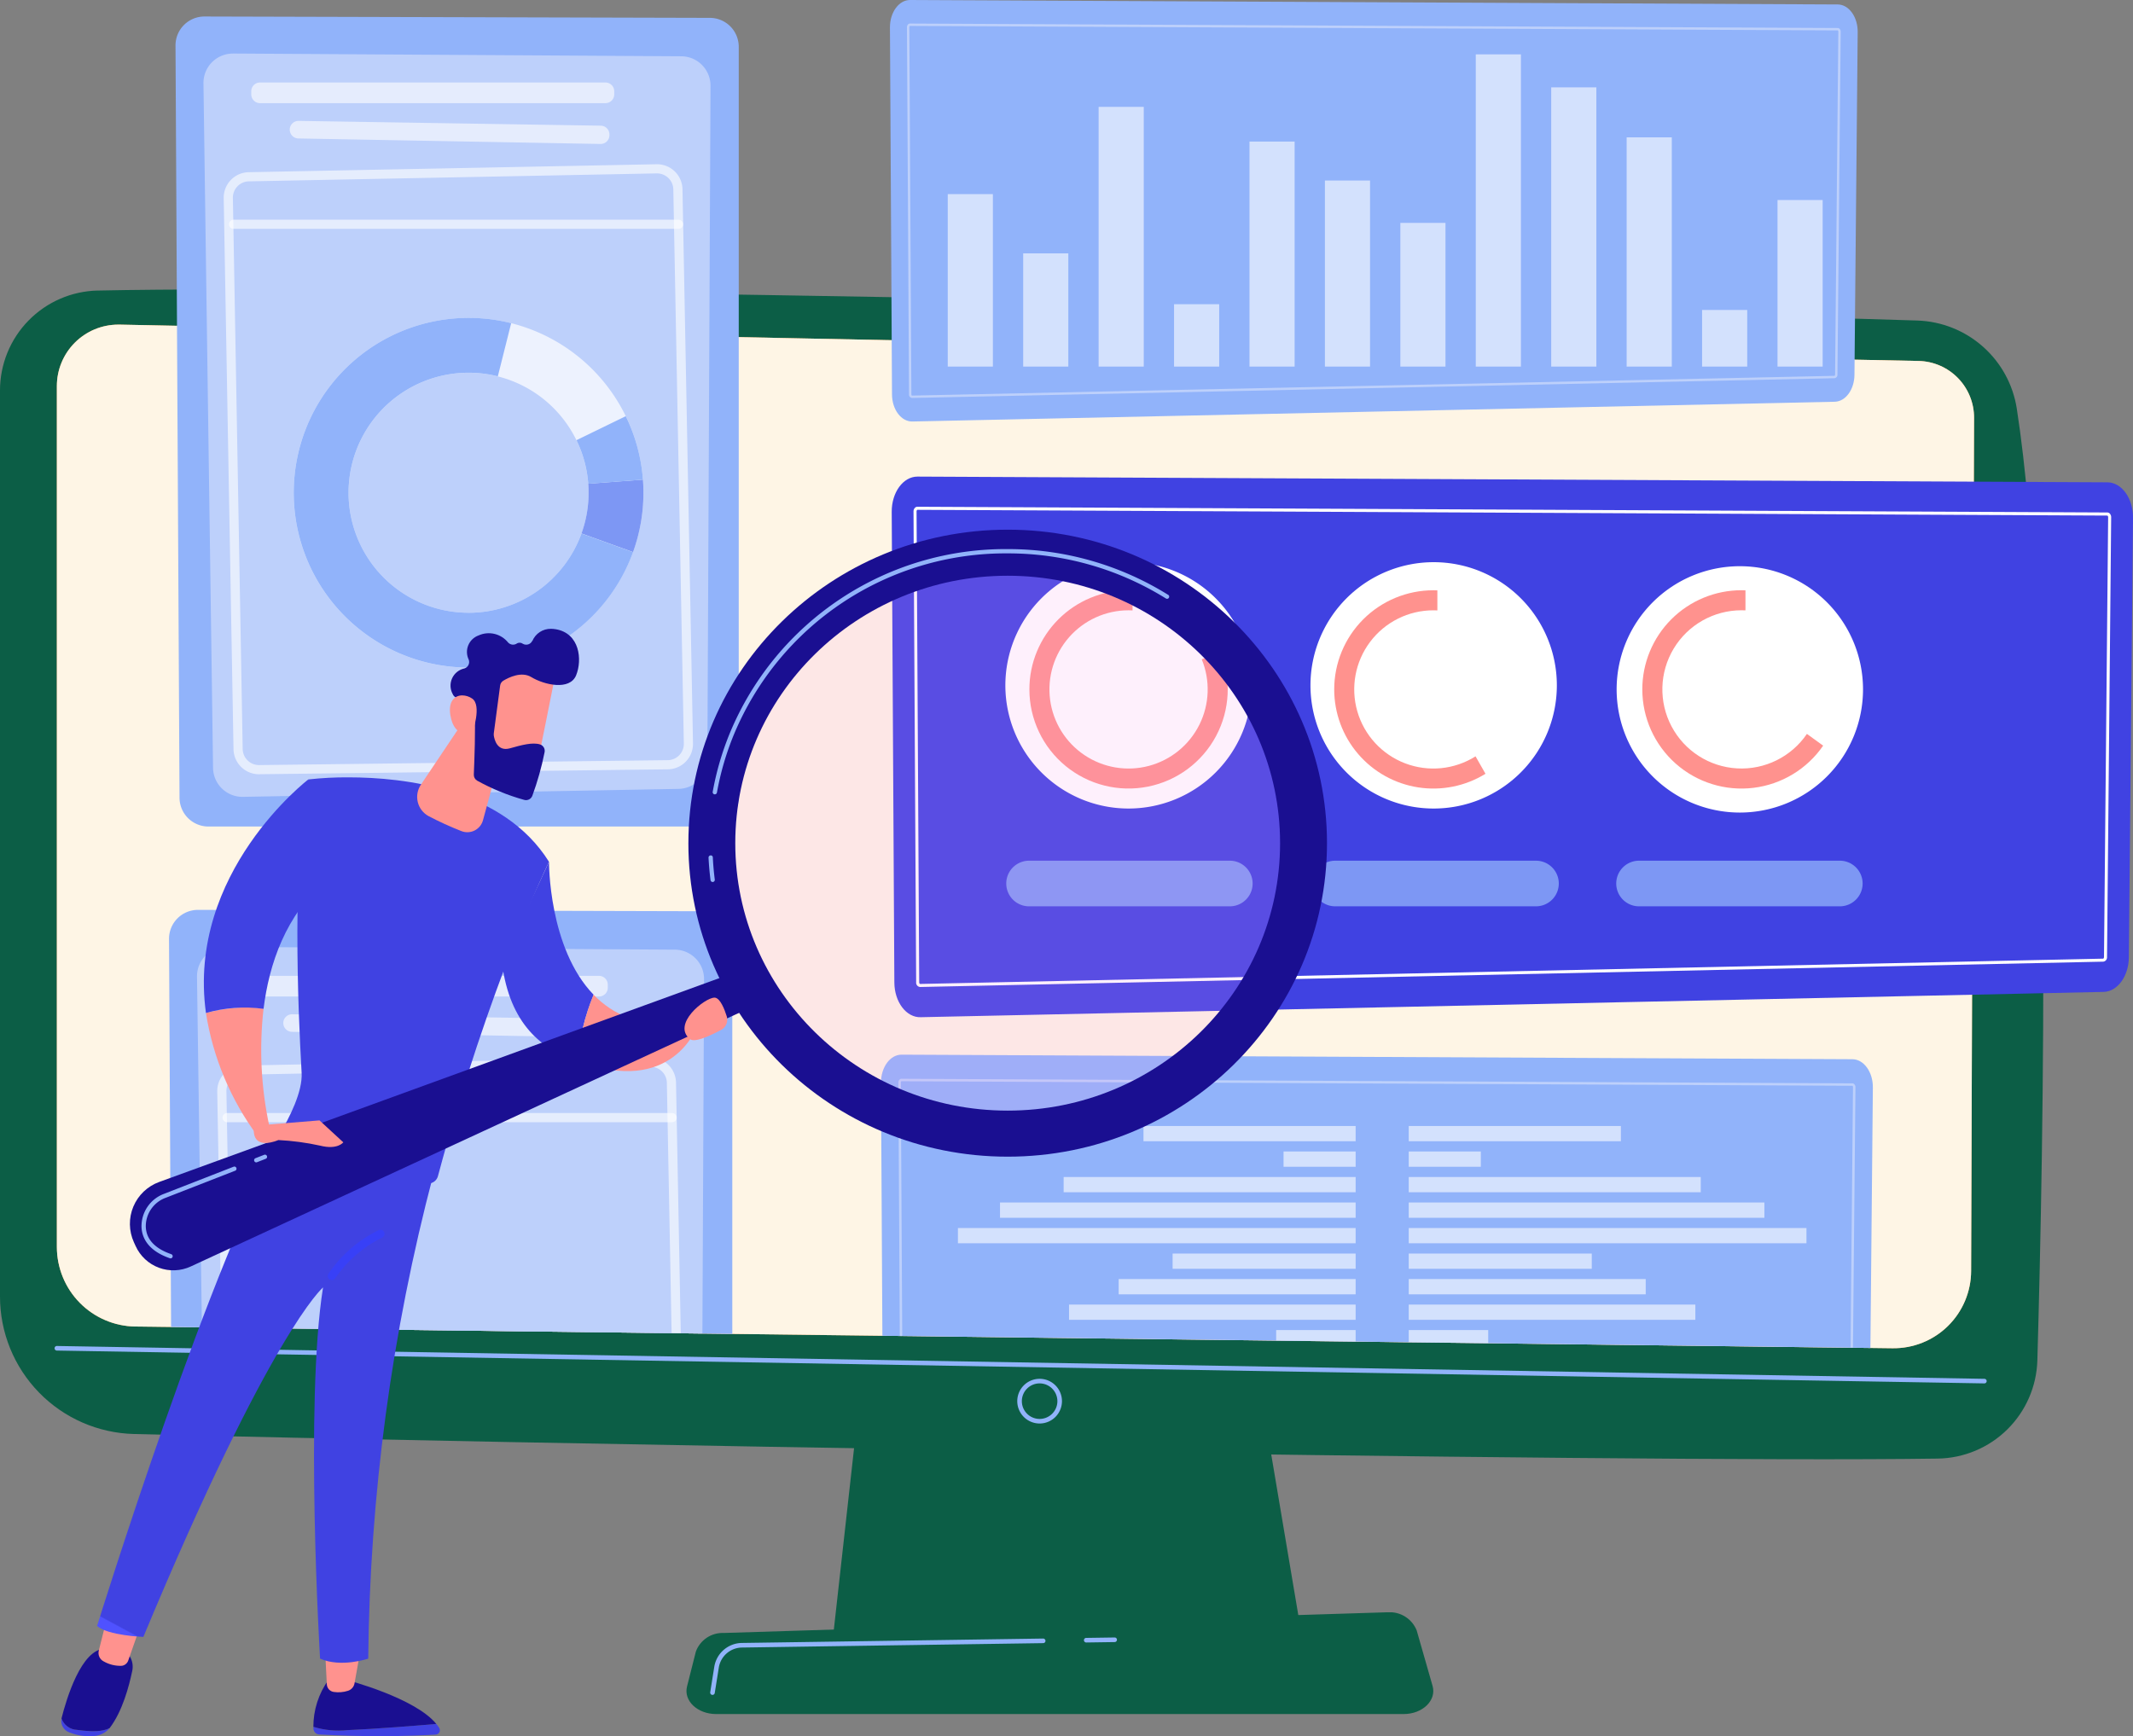 <svg xmlns="http://www.w3.org/2000/svg" xmlns:xlink="http://www.w3.org/1999/xlink" width="295" height="240.151" viewBox="0 0 295 240.151">
  <rect x="0" y="0" width="295" height="240.151" fill="#808080" stroke="none"/>
  <defs>
    <clipPath id="clip-path">
      <path id="Trazado_609333" data-name="Trazado 609333" d="M1119.486,2188.417l-5.6,50.223h64.969l-8.462-50.223Z" transform="translate(-1113.886 -2188.417)" fill="#0c5e46"/>
    </clipPath>
    <clipPath id="clip-path-2">
      <path id="Trazado_609334" data-name="Trazado 609334" d="M19.169,874.432a13.82,13.82,0,0,0-13.511,13.82V1013.59A19.014,19.014,0,0,0,24.182,1032.6c45.78,1.18,205.9,4.043,249.475,3.4a13.991,13.991,0,0,0,13.774-13.592c.84-29.118,2.205-99.137-2.845-131.643a14.4,14.4,0,0,0-13.766-12.186c-34.151-1.092-172.445-4.3-233.11-4.3-7.473,0-13.762.049-18.539.156" transform="translate(-5.658 -874.276)" fill="#0c5e46"/>
    </clipPath>
    <clipPath id="clip-path-3">
      <path id="Trazado_609335" data-name="Trazado 609335" d="M81.338,929.631v119.08a11.017,11.017,0,0,0,10.852,11.015l243.012,3a10.722,10.722,0,0,0,10.882-10.68l.407-118.016a7.841,7.841,0,0,0-7.65-7.868l-248.8-5.026-.211,0a8.5,8.5,0,0,0-8.492,8.5" transform="translate(-81.338 -921.135)" fill="none"/>
    </clipPath>
    <linearGradient id="linear-gradient" x1="-0.278" y1="0.938" x2="-0.278" y2="0.938" gradientUnits="objectBoundingBox">
      <stop offset="0" stop-color="#fdf53f"/>
      <stop offset="1" stop-color="#d93c65"/>
    </linearGradient>
    <clipPath id="clip-path-4">
      <path id="Trazado_609337" data-name="Trazado 609337" d="M81.338,929.631v119.08a11.017,11.017,0,0,0,10.852,11.015l243.012,3a10.722,10.722,0,0,0,10.882-10.68l.407-118.016a7.841,7.841,0,0,0-7.65-7.868l-248.8-5.026-.211,0a8.5,8.5,0,0,0-8.492,8.5" transform="translate(-81.338 -921.135)" fill="#fef5e5"/>
    </clipPath>
    <clipPath id="clip-path-5">
      <path id="Trazado_609339" data-name="Trazado 609339" d="M1016.081,2635.116l-91.667,2.86a3.934,3.934,0,0,0-3.86,2.575l-1.22,4.826c-.5,1.975,1.44,3.814,4.024,3.814h95.087c2.625,0,4.574-1.9,4-3.892l-2.2-7.686a4.01,4.01,0,0,0-4-2.5l-.166,0" transform="translate(-919.255 -2635.114)" fill="#0c5e46"/>
    </clipPath>
    <clipPath id="clip-path-6">
      <rect id="Rectángulo_377713" data-name="Rectángulo 377713" width="121.002" height="43.189" fill="none"/>
    </clipPath>
    <clipPath id="clip-path-7">
      <rect id="Rectángulo_377714" data-name="Rectángulo 377714" width="50.202" height="2.858" fill="none"/>
    </clipPath>
    <clipPath id="clip-path-8">
      <rect id="Rectángulo_377715" data-name="Rectángulo 377715" width="44.209" height="3.192" fill="none"/>
    </clipPath>
    <clipPath id="clip-path-9">
      <rect id="Rectángulo_377716" data-name="Rectángulo 377716" width="64.905" height="84.377" fill="none"/>
    </clipPath>
    <clipPath id="clip-path-10">
      <rect id="Rectángulo_377717" data-name="Rectángulo 377717" width="62.81" height="1.269" fill="none"/>
    </clipPath>
    <clipPath id="clip-path-11">
      <rect id="Rectángulo_377718" data-name="Rectángulo 377718" width="48.366" height="48.366" fill="none"/>
    </clipPath>
    <clipPath id="clip-path-16">
      <rect id="Rectángulo_377723" data-name="Rectángulo 377723" width="62.81" height="1.268" fill="none"/>
    </clipPath>
    <clipPath id="clip-path-17">
      <rect id="Rectángulo_377736" data-name="Rectángulo 377736" width="55.006" height="40.927" fill="none"/>
    </clipPath>
    <clipPath id="clip-path-19">
      <path id="Trazado_609363" data-name="Trazado 609363" d="M1192.432,1128.248l.365,65.109c.015,2.714,1.668,4.88,3.662,4.8l163.624-3.5c1.9-.078,3.423-2.183,3.448-4.774l.573-60.813c.025-2.683-1.559-4.882-3.531-4.9l-164.562-.791h-.024c-1.972,0-3.57,2.187-3.555,4.875" transform="translate(-1192.432 -1123.373)" fill="none"/>
    </clipPath>
    <linearGradient id="linear-gradient-2" x1="-0.753" y1="1.261" x2="-0.752" y2="1.261" gradientUnits="objectBoundingBox">
      <stop offset="0" stop-color="#4f52ff"/>
      <stop offset="1" stop-color="#4042e2"/>
    </linearGradient>
    <clipPath id="clip-path-20">
      <path id="Trazado_609368" data-name="Trazado 609368" d="M1375.649,1288.4a13.716,13.716,0,1,0,26.384-5.264l-2.545,1.106a10.944,10.944,0,1,1-10.124-6.785q.278,0,.552.014v-2.774c-.183-.007-.367-.012-.552-.012a13.716,13.716,0,0,0-13.716,13.716" transform="translate(-1375.649 -1274.68)" fill="none"/>
    </clipPath>
    <linearGradient id="linear-gradient-3" x1="-3.59" y1="4.28" x2="-3.587" y2="4.28" gradientUnits="objectBoundingBox">
      <stop offset="0" stop-color="#fe7062"/>
      <stop offset="1" stop-color="#ff928e"/>
    </linearGradient>
    <clipPath id="clip-path-21">
      <path id="Trazado_609369" data-name="Trazado 609369" d="M1781.327,1288.4a13.718,13.718,0,0,0,20.922,11.671l-1.375-2.412a10.943,10.943,0,1,1-5.831-20.2q.278,0,.552.014v-2.774c-.183-.007-.367-.012-.552-.012a13.716,13.716,0,0,0-13.716,13.716" transform="translate(-1781.327 -1274.68)" fill="none"/>
    </clipPath>
    <linearGradient id="linear-gradient-4" x1="-5.171" y1="4.883" x2="-5.168" y2="4.883" xlink:href="#linear-gradient-3"/>
    <clipPath id="clip-path-22">
      <path id="Trazado_609370" data-name="Trazado 609370" d="M2191.37,1288.4a13.716,13.716,0,0,0,25.012,7.779l-2.246-1.626a10.944,10.944,0,1,1-9.051-17.1q.278,0,.552.014v-2.774c-.184-.007-.367-.012-.552-.012a13.716,13.716,0,0,0-13.716,13.716" transform="translate(-2191.37 -1274.68)" fill="none"/>
    </clipPath>
    <linearGradient id="linear-gradient-5" x1="-6.012" y1="4.483" x2="-6.009" y2="4.483" xlink:href="#linear-gradient-3"/>
    <clipPath id="clip-path-23">
      <path id="Trazado_609374" data-name="Trazado 609374" d="M427.406,2784.573a11.847,11.847,0,0,1-4.7-.46c0,.092,0,.179.008.26a.848.848,0,0,0,.806.8c3.064.171,5.881.23,8.3.231h.115c3.644,0,6.378-.135,7.69-.215a.6.6,0,0,0,.492-.908,4.905,4.905,0,0,0-.409-.57c-3,.259-8.2.68-12.3.861" transform="translate(-422.704 -2783.713)" fill="none"/>
    </clipPath>
    <linearGradient id="linear-gradient-6" x1="-2.49" y1="1" x2="-2.484" y2="1" xlink:href="#linear-gradient-2"/>
    <clipPath id="clip-path-24">
      <path id="Trazado_609375" data-name="Trazado 609375" d="M424.756,2725.468a11.079,11.079,0,0,0-2.06,6.453,11.839,11.839,0,0,0,4.7.46c4.1-.18,9.3-.6,12.3-.86-2.947-3.616-12.3-6.053-12.3-6.053Z" transform="translate(-422.694 -2725.468)" fill="none"/>
    </clipPath>
    <linearGradient id="linear-gradient-7" x1="-2.579" y1="1.103" x2="-2.573" y2="1.103" gradientUnits="objectBoundingBox">
      <stop offset="0" stop-color="#09005d"/>
      <stop offset="1" stop-color="#1a0f91"/>
    </linearGradient>
    <clipPath id="clip-path-25">
      <path id="Trazado_609376" data-name="Trazado 609376" d="M438.249,2683.965l.247,4.893a1.117,1.117,0,0,0,.954,1.05,4.34,4.34,0,0,0,1.985-.164,1.321,1.321,0,0,0,.889-1.016l.854-4.763Z" transform="translate(-438.249 -2683.965)" fill="none"/>
    </clipPath>
    <linearGradient id="linear-gradient-8" x1="-9.241" y1="2" x2="-9.219" y2="2" gradientUnits="objectBoundingBox">
      <stop offset="0" stop-color="#febbba"/>
      <stop offset="1" stop-color="#ff928e"/>
    </linearGradient>
    <clipPath id="clip-path-26">
      <path id="Trazado_609377" data-name="Trazado 609377" d="M87.08,2776.469a1.689,1.689,0,0,0,1.139,1.926,7.436,7.436,0,0,0,3.152.493,3.133,3.133,0,0,0,2.363-1.09l.007-.01c-.979.484-2.354.541-4.522.239a2.373,2.373,0,0,1-2.135-1.578l0,.019" transform="translate(-87.036 -2776.45)" fill="none"/>
    </clipPath>
    <linearGradient id="linear-gradient-9" x1="-1.298" y1="0.988" x2="-1.283" y2="0.988" xlink:href="#linear-gradient-2"/>
    <clipPath id="clip-path-27">
      <path id="Trazado_609378" data-name="Trazado 609378" d="M87.505,2693.3a2.372,2.372,0,0,0,2.135,1.578c2.168.3,3.542.246,4.522-.239,1.793-2.359,2.682-5.814,3.109-7.831a2.749,2.749,0,0,0-1.5-3.15H93.542c-3.291,0-5.358,6.945-6.037,9.643" transform="translate(-87.505 -2683.659)" fill="none"/>
    </clipPath>
    <linearGradient id="linear-gradient-10" x1="-0.887" y1="1.049" x2="-0.877" y2="1.049" xlink:href="#linear-gradient-7"/>
    <clipPath id="clip-path-28">
      <path id="Trazado_609379" data-name="Trazado 609379" d="M136.772,2644.779a1.306,1.306,0,0,0,.68,1.48,4.637,4.637,0,0,0,2.505.606,1.091,1.091,0,0,0,.89-.728l1.776-5.062-4.641-1.109Z" transform="translate(-136.733 -2639.967)" fill="none"/>
    </clipPath>
    <linearGradient id="linear-gradient-11" x1="-2.35" y1="2.374" x2="-2.333" y2="2.374" xlink:href="#linear-gradient-8"/>
    <clipPath id="clip-path-29">
      <path id="Trazado_609380" data-name="Trazado 609380" d="M134.866,2063.422c1.505,1.335,6.4,1.512,6.4,1.512,17.635-42.327,24.849-48.34,24.849-48.34-2.546,15.976-.411,51.345-.411,51.345,2.91,1.284,6.662,0,6.662,0a272.625,272.625,0,0,1,9.006-66.947c-11.919-.268-18.258-4.347-20.328-5.984-9.936,16.018-26.18,68.414-26.18,68.414" transform="translate(-134.866 -1995.008)" fill="none"/>
    </clipPath>
    <linearGradient id="linear-gradient-12" x1="0.073" y1="1.113" x2="0.075" y2="1.113" xlink:href="#linear-gradient-2"/>
    <clipPath id="clip-path-30">
      <path id="Trazado_609381" data-name="Trazado 609381" d="M380.254,1524.1c-2.256,11.253-1.448,31.395-.917,40.582.149,2.582-1.653,6.162-3.11,8.6a.766.766,0,0,0,.309,1.078,53.13,53.13,0,0,0,20.281,5.622,1.365,1.365,0,0,0,1.374-1.02c7.1-26.527,15.356-43.478,15.356-43.478-6.35-10.141-20.025-11.677-27.728-11.677a47.421,47.421,0,0,0-5.566.29" transform="translate(-376.118 -1523.813)" fill="none"/>
    </clipPath>
    <linearGradient id="linear-gradient-13" x1="-0.355" y1="2.149" x2="-0.353" y2="2.149" xlink:href="#linear-gradient-2"/>
    <clipPath id="clip-path-31">
      <path id="Trazado_609382" data-name="Trazado 609382" d="M448.81,2125.927a17.716,17.716,0,0,0-6.992,6.071.565.565,0,0,0,.965.587,16.9,16.9,0,0,1,6.519-5.641.565.565,0,0,0-.491-1.017" transform="translate(-441.735 -2125.871)" fill="none"/>
    </clipPath>
    <linearGradient id="linear-gradient-14" x1="-4.563" y1="6.951" x2="-4.553" y2="6.951" gradientUnits="objectBoundingBox">
      <stop offset="0" stop-color="#53d8ff"/>
      <stop offset="1" stop-color="#3840f7"/>
    </linearGradient>
    <clipPath id="clip-path-32">
      <path id="Trazado_609383" data-name="Trazado 609383" d="M279.746,1830.649a38.713,38.713,0,0,0,7.149,17.034l1.628-1.327a50.28,50.28,0,0,1-.811-16.281,12.358,12.358,0,0,0-2.353-.209,23.655,23.655,0,0,0-5.613.783" transform="translate(-279.746 -1829.866)" fill="none"/>
    </clipPath>
    <linearGradient id="linear-gradient-15" x1="-1.32" y1="5.297" x2="-1.314" y2="5.297" xlink:href="#linear-gradient-8"/>
    <clipPath id="clip-path-33">
      <path id="Trazado_609384" data-name="Trazado 609384" d="M277.244,1558.9a19.488,19.488,0,0,1,7.966-.573c.77-6.234,3.069-13,8.705-17.839l-2.52-13.885s-16.837,12.87-14.151,32.3" transform="translate(-276.953 -1526.604)" fill="none"/>
    </clipPath>
    <linearGradient id="linear-gradient-16" x1="-0.461" y1="3.856" x2="-0.459" y2="3.856" xlink:href="#linear-gradient-2"/>
    <clipPath id="clip-path-34">
      <path id="Trazado_609385" data-name="Trazado 609385" d="M673.769,1650.18c1.051,8.45,5.59,12.1,10.485,13.505a29.7,29.7,0,0,1,2.183-9.115c-6.254-6.457-6.168-18.387-6.168-18.387Z" transform="translate(-673.769 -1636.184)" fill="none"/>
    </clipPath>
    <linearGradient id="linear-gradient-17" x1="-2.07" y1="4.562" x2="-2.067" y2="4.562" xlink:href="#linear-gradient-2"/>
    <clipPath id="clip-path-35">
      <path id="Trazado_609386" data-name="Trazado 609386" d="M774.661,1822.233c13.058,5.067,16.513-4.759,16.513-4.759l-2.413-.426c-5.45.574-9.257-1.183-11.917-3.93a29.7,29.7,0,0,0-2.183,9.115" transform="translate(-774.661 -1813.118)" fill="none"/>
    </clipPath>
    <linearGradient id="linear-gradient-18" x1="-4.875" y1="7.231" x2="-4.869" y2="7.231" xlink:href="#linear-gradient-8"/>
    <clipPath id="clip-path-36">
      <path id="Trazado_609387" data-name="Trazado 609387" d="M561.4,1449.7a3.023,3.023,0,0,0,1.066,4.345,45.591,45.591,0,0,0,4.522,2.066,2.244,2.244,0,0,0,3-1.493l3.137-11.534-5.2-3.11Z" transform="translate(-560.89 -1439.976)" fill="none"/>
    </clipPath>
    <linearGradient id="linear-gradient-19" x1="-3.34" y1="10.878" x2="-3.334" y2="10.878" xlink:href="#linear-gradient-8"/>
    <clipPath id="clip-path-37">
      <path id="Trazado_609388" data-name="Trazado 609388" d="M182.58,1810.02a6.156,6.156,0,0,0-3.5,8.333l.244.536a5.722,5.722,0,0,0,7.611,2.824L265,1785.6l-2.025-4.842Z" transform="translate(-178.527 -1780.759)" fill="none"/>
    </clipPath>
    <linearGradient id="linear-gradient-20" x1="-0.202" y1="2.505" x2="-0.2" y2="2.505" xlink:href="#linear-gradient-7"/>
    <clipPath id="clip-path-38">
      <rect id="Rectángulo_377772" data-name="Rectángulo 377772" width="79.374" height="77.942" fill="none"/>
    </clipPath>
    <clipPath id="clip-path-39">
      <path id="Trazado_609389" data-name="Trazado 609389" d="M1044.224,1275.343c0,21.523-17.768,38.971-39.687,38.971s-39.687-17.448-39.687-38.971,17.768-38.971,39.687-38.971,39.687,17.448,39.687,38.971" transform="translate(-964.85 -1236.372)" fill="none"/>
    </clipPath>
    <linearGradient id="linear-gradient-21" x1="-1.263" y1="2.085" x2="-1.262" y2="2.085" gradientUnits="objectBoundingBox">
      <stop offset="0" stop-color="#b37cff"/>
      <stop offset="1" stop-color="#f895e7"/>
    </linearGradient>
    <clipPath id="clip-path-40">
      <path id="Trazado_609390" data-name="Trazado 609390" d="M928.285,1237.46c0-20.431,16.867-36.994,37.674-36.994s37.674,16.563,37.674,36.994-16.867,36.994-37.674,36.994-37.674-16.563-37.674-36.994m-6.487,0c0,23.949,19.771,43.364,44.161,43.364s44.161-19.415,44.161-43.364-19.771-43.364-44.161-43.364S921.8,1213.511,921.8,1237.46" transform="translate(-921.798 -1194.096)" fill="none"/>
    </clipPath>
    <linearGradient id="linear-gradient-22" x1="-1.085" y1="1.924" x2="-1.083" y2="1.924" xlink:href="#linear-gradient-7"/>
    <clipPath id="clip-path-41">
      <path id="Trazado_609392" data-name="Trazado 609392" d="M649.32,1368.453l-.682,12.659,7.37,1.668s2.646-12.964,2.617-13.162c-.208-1.444-2-1.851-3.954-1.851a26.484,26.484,0,0,0-5.351.686" transform="translate(-648.638 -1367.767)" fill="none"/>
    </clipPath>
    <linearGradient id="linear-gradient-23" x1="-3.527" y1="9.322" x2="-3.521" y2="9.322" xlink:href="#linear-gradient-8"/>
    <clipPath id="clip-path-42">
      <path id="Trazado_609393" data-name="Trazado 609393" d="M616.776,1327.641a.921.921,0,0,1-1.3.4.74.74,0,0,0-.842-.029.936.936,0,0,1-1.192-.141,3.426,3.426,0,0,0-4.087-.985,2.428,2.428,0,0,0-1.361,3.356.937.937,0,0,1-.593,1.211,2.424,2.424,0,0,0-1.631,3.534.919.919,0,0,0,.512.514c.714.288,2.359,1.09,2.513,2.43.165,1.428-.031,6.52-.1,8.2a.935.935,0,0,0,.456.842,30.143,30.143,0,0,0,6.5,2.658.932.932,0,0,0,1.132-.551,40.409,40.409,0,0,0,1.7-6.041.934.934,0,0,0-.643-1.081c-1.027-.314-2.515.081-4.137.54-1.788.506-2.175-1.265-2.249-1.785a.924.924,0,0,1,0-.254l.881-6.636a.928.928,0,0,1,.439-.674c.763-.46,2.518-1.322,3.87-.5,1.779,1.081,5.324,1.9,6.2-.247s.5-5.8-2.805-6.37a4.006,4.006,0,0,0-.678-.061,2.742,2.742,0,0,0-2.567,1.677" transform="translate(-605.499 -1325.964)" fill="none"/>
    </clipPath>
    <linearGradient id="linear-gradient-24" x1="-2.265" y1="7.054" x2="-2.261" y2="7.054" xlink:href="#linear-gradient-7"/>
    <clipPath id="clip-path-43">
      <path id="Trazado_609394" data-name="Trazado 609394" d="M604.486,1417.391c.566,3.426,3.043,2.427,3.043,2.427s1.358-3.8-.037-4.733a2.485,2.485,0,0,0-1.358-.433c-1.054,0-1.966.816-1.648,2.739" transform="translate(-604.422 -1414.652)" fill="none"/>
    </clipPath>
    <linearGradient id="linear-gradient-25" x1="-7.864" y1="19.427" x2="-7.85" y2="19.427" xlink:href="#linear-gradient-8"/>
    <clipPath id="clip-path-44">
      <path id="Trazado_609395" data-name="Trazado 609395" d="M344.875,1980.979l-1.493.782c.041,2.835,3.4,1.32,3.4,1.32a34.858,34.858,0,0,1,5.769.77c2.434.619,3.213-.458,3.213-.458l-3.291-3.034Z" transform="translate(-343.382 -1980.359)" fill="none"/>
    </clipPath>
    <linearGradient id="linear-gradient-26" x1="-2.966" y1="7.797" x2="-2.958" y2="7.797" xlink:href="#linear-gradient-8"/>
    <clipPath id="clip-path-45">
      <path id="Trazado_609396" data-name="Trazado 609396" d="M917.47,1822.718c.657.514,2.909-.559,4.287-1.3a1.585,1.585,0,0,0,.766-1.873c-.331-1.046-.884-2.4-1.565-2.566a.547.547,0,0,0-.131-.014c-1.34,0-5.973,3.71-3.358,5.753" transform="translate(-916.684 -1816.964)" fill="none"/>
    </clipPath>
    <linearGradient id="linear-gradient-27" x1="-11.828" y1="16.3" x2="-11.815" y2="16.3" xlink:href="#linear-gradient-8"/>
  </defs>
  <g id="Grupo_1072374" data-name="Grupo 1072374" transform="translate(6534.015 9103.788)">
    <g id="Grupo_1072258" data-name="Grupo 1072258" transform="translate(-6418.85 -8927.191)">
      <g id="Grupo_1072257" data-name="Grupo 1072257" clip-path="url(#clip-path)">
        <rect id="Rectángulo_377694" data-name="Rectángulo 377694" width="67.183" height="53.121" transform="matrix(0.999, -0.045, 0.045, 0.999, -2.278, 0.104)" fill="#0c5e46"/>
      </g>
    </g>
    <g id="Grupo_1072260" data-name="Grupo 1072260" transform="translate(-6534.015 -9063.755)">
      <g id="Grupo_1072259" data-name="Grupo 1072259" clip-path="url(#clip-path-2)">
        <rect id="Rectángulo_377695" data-name="Rectángulo 377695" width="283.977" height="162.365" transform="translate(0 0)" fill="#0c5e46"/>
      </g>
    </g>
    <g id="Grupo_1072262" data-name="Grupo 1072262" transform="translate(-6526.15 -9058.886)">
      <g id="Grupo_1072261" data-name="Grupo 1072261" clip-path="url(#clip-path-3)">
        <rect id="Rectángulo_377696" data-name="Rectángulo 377696" width="181.222" height="283.986" transform="matrix(0.156, -0.988, 0.988, 0.156, -21.78, 138.252)" fill="url(#linear-gradient)"/>
      </g>
    </g>
    <path id="Trazado_609336" data-name="Trazado 609336" d="M345.179,2285.817h-.006L78.6,2281.275a.317.317,0,0,1,.011-.634l266.575,4.542a.317.317,0,0,1-.005.634" transform="translate(-6604.754 -11198.248)" fill="#91b3fa"/>
    <g id="Grupo_1072266" data-name="Grupo 1072266" transform="translate(-6526.15 -9058.886)">
      <g id="Grupo_1072265" data-name="Grupo 1072265" clip-path="url(#clip-path-4)">
        <rect id="Rectángulo_377698" data-name="Rectángulo 377698" width="181.222" height="283.986" transform="matrix(0.156, -0.988, 0.988, 0.156, -21.78, 138.252)" fill="#fef5e5"/>
      </g>
    </g>
    <path id="Trazado_609338" data-name="Trazado 609338" d="M1362.608,2330.529a3.091,3.091,0,1,1,3.091-3.091,3.094,3.094,0,0,1-3.091,3.091m0-5.547a2.457,2.457,0,1,0,2.457,2.457,2.459,2.459,0,0,0-2.457-2.457" transform="translate(-7752.841 -11237.413)" fill="#91b3fa"/>
    <g id="Grupo_1072270" data-name="Grupo 1072270" transform="translate(-6439.076 -8880.771)">
      <g id="Grupo_1072269" data-name="Grupo 1072269" clip-path="url(#clip-path-5)">
        <rect id="Rectángulo_377700" data-name="Rectángulo 377700" width="104.184" height="14.078" transform="translate(-0.421 0)" fill="#0c5e46"/>
      </g>
    </g>
    <path id="Trazado_609340" data-name="Trazado 609340" d="M1448.566,2669.347a.317.317,0,0,1,0-.634l3.928-.057a.317.317,0,1,1,.009.634l-3.928.057Z" transform="translate(-7832.352 -11545.941)" fill="#91b3fa"/>
    <path id="Trazado_609341" data-name="Trazado 609341" d="M951.151,2677.84a.3.3,0,0,1-.05,0,.317.317,0,0,1-.263-.363l.56-3.51a3.922,3.922,0,0,1,3.822-3.309l41.663-.609a.325.325,0,0,1,.322.313.317.317,0,0,1-.312.322l-41.663.609a3.289,3.289,0,0,0-3.205,2.774l-.56,3.51a.318.318,0,0,1-.313.268" transform="translate(-7386.627 -11547.187)" fill="#91b3fa"/>
    <path id="Trazado_609342" data-name="Trazado 609342" d="M1321.176,489.66l-128.3-.617c-1.546-.014-2.8,1.7-2.79,3.8l.284,50.761c.012,2.116,1.3,3.8,2.855,3.741l127.567-2.732c1.484-.061,2.669-1.7,2.688-3.722l.447-47.412c.02-2.092-1.216-3.806-2.753-3.82" transform="translate(-7601.018 -9592.831)" fill="#91b3fa"/>
    <path id="Trazado_609343" data-name="Trazado 609343" d="M1213.41,572.178a.47.47,0,0,1-.423-.511l-.284-50.76a.57.57,0,0,1,.106-.348.382.382,0,0,1,.317-.171l128.3.617a.381.381,0,0,1,.314.173.572.572,0,0,1,.1.347l-.447,47.412a.471.471,0,0,1-.407.508h0Zm-.285-51.461c-.008,0-.024,0-.05.036a.247.247,0,0,0-.043.152l.284,50.76c0,.112.06.184.091.184l127.573-2.732c.034,0,.088-.076.088-.183l.447-47.412a.247.247,0,0,0-.043-.152c-.026-.036-.043-.036-.05-.036Z" transform="translate(-7621.284 -9620.918)" fill="#bdd0fb"/>
    <g id="Grupo_1072273" data-name="Grupo 1072273" transform="translate(-6402.938 -9096.27)" opacity="0.6">
      <g id="Grupo_1072272" data-name="Grupo 1072272">
        <g id="Grupo_1072271" data-name="Grupo 1072271" clip-path="url(#clip-path-6)">
          <rect id="Rectángulo_377701" data-name="Rectángulo 377701" width="6.244" height="23.859" transform="translate(0 19.329)" fill="#fff"/>
          <rect id="Rectángulo_377702" data-name="Rectángulo 377702" width="6.244" height="15.659" transform="translate(10.432 27.529)" fill="#fff"/>
          <rect id="Rectángulo_377703" data-name="Rectángulo 377703" width="6.244" height="35.925" transform="translate(20.865 7.263)" fill="#fff"/>
          <rect id="Rectángulo_377704" data-name="Rectángulo 377704" width="6.244" height="8.631" transform="translate(31.297 34.558)" fill="#fff"/>
          <rect id="Rectángulo_377705" data-name="Rectángulo 377705" width="6.244" height="31.122" transform="translate(41.73 12.066)" fill="#fff"/>
          <rect id="Rectángulo_377706" data-name="Rectángulo 377706" width="6.244" height="25.734" transform="translate(52.162 17.454)" fill="#fff"/>
          <rect id="Rectángulo_377707" data-name="Rectángulo 377707" width="6.244" height="19.877" transform="translate(62.595 23.312)" fill="#fff"/>
          <rect id="Rectángulo_377708" data-name="Rectángulo 377708" width="6.244" height="43.188" transform="translate(73.028 0)" fill="#fff"/>
          <rect id="Rectángulo_377709" data-name="Rectángulo 377709" width="6.244" height="38.62" transform="translate(83.46 4.568)" fill="#fff"/>
          <rect id="Rectángulo_377710" data-name="Rectángulo 377710" width="6.244" height="31.708" transform="translate(93.893 11.48)" fill="#fff"/>
          <rect id="Rectángulo_377711" data-name="Rectángulo 377711" width="6.244" height="7.83" transform="translate(104.325 35.359)" fill="#fff"/>
          <rect id="Rectángulo_377712" data-name="Rectángulo 377712" width="6.244" height="23.039" transform="translate(114.758 20.149)" fill="#fff"/>
        </g>
      </g>
    </g>
    <path id="Trazado_609344" data-name="Trazado 609344" d="M243.788,623.027h69.34a4,4,0,0,0,4-4V515.168a4,4,0,0,0-3.993-4l-69.895-.188A4,4,0,0,0,239.231,515l.555,104.043a4,4,0,0,0,4,3.982" transform="translate(-6748.973 -9612.485)" fill="#91b3fa"/>
    <path id="Trazado_609345" data-name="Trazado 609345" d="M280.544,560.288l62,.382a4.062,4.062,0,0,1,4.037,4.081l-.433,93.214a4.063,4.063,0,0,1-3.988,4.043l-60.242,1.1a4.062,4.062,0,0,1-4.136-4l-1.327-94.695a4.063,4.063,0,0,1,4.087-4.119" transform="translate(-6782.331 -9656.673)" fill="#bdd0fb"/>
    <g id="Grupo_1072276" data-name="Grupo 1072276" transform="translate(-6499.266 -9092.377)" opacity="0.6">
      <g id="Grupo_1072275" data-name="Grupo 1072275">
        <g id="Grupo_1072274" data-name="Grupo 1072274" clip-path="url(#clip-path-7)">
          <path id="Trazado_609346" data-name="Trazado 609346" d="M340.049,600.063v.427a1.215,1.215,0,0,0,1.215,1.215h47.772a1.215,1.215,0,0,0,1.215-1.215v-.427a1.215,1.215,0,0,0-1.215-1.215H341.264a1.215,1.215,0,0,0-1.215,1.215" transform="translate(-340.049 -598.848)" fill="#fff"/>
        </g>
      </g>
    </g>
    <g id="Grupo_1072279" data-name="Grupo 1072279" transform="translate(-6493.938 -9087.066)" opacity="0.6">
      <g id="Grupo_1072278" data-name="Grupo 1072278">
        <g id="Grupo_1072277" data-name="Grupo 1072277" clip-path="url(#clip-path-8)">
          <path id="Trazado_609347" data-name="Trazado 609347" d="M391.324,651.235h0a1.215,1.215,0,0,0,1.191,1.149l41.779.761a1.215,1.215,0,0,0,1.237-1.215v-.1a1.215,1.215,0,0,0-1.2-1.215l-41.779-.662a1.215,1.215,0,0,0-1.233,1.281" transform="translate(-391.323 -649.953)" fill="#fff"/>
        </g>
      </g>
    </g>
    <g id="Grupo_1072282" data-name="Grupo 1072282" transform="translate(-6503.076 -9081.068)" opacity="0.61">
      <g id="Grupo_1072281" data-name="Grupo 1072281">
        <g id="Grupo_1072280" data-name="Grupo 1072280" clip-path="url(#clip-path-9)">
          <path id="Trazado_609348" data-name="Trazado 609348" d="M308.258,792.047a3.529,3.529,0,0,1-3.52-3.458l-1.356-76.238a3.526,3.526,0,0,1,3.452-3.582l56.409-1.1a3.52,3.52,0,0,1,3.589,3.453l1.454,76.657a3.521,3.521,0,0,1-3.478,3.587l-56.508.678h-.042m55.055-83.109h-.045l-56.409,1.1a2.255,2.255,0,0,0-2.208,2.292l1.356,76.238a2.258,2.258,0,0,0,2.252,2.212h.027l56.508-.678a2.252,2.252,0,0,0,2.225-2.295l-1.454-76.657a2.253,2.253,0,0,0-2.251-2.21" transform="translate(-303.382 -707.67)" fill="#fff"/>
        </g>
      </g>
    </g>
    <g id="Grupo_1072285" data-name="Grupo 1072285" transform="translate(-6502.344 -9073.398)" opacity="0.61">
      <g id="Grupo_1072284" data-name="Grupo 1072284">
        <g id="Grupo_1072283" data-name="Grupo 1072283" clip-path="url(#clip-path-10)">
          <path id="Trazado_609349" data-name="Trazado 609349" d="M372.6,782.749H311.063a.634.634,0,1,1,0-1.268H372.6a.634.634,0,0,1,0,1.268" transform="translate(-310.429 -781.481)" fill="#fff"/>
        </g>
      </g>
    </g>
    <g id="Grupo_1072288" data-name="Grupo 1072288" transform="translate(-6493.392 -9059.813)" opacity="0.73">
      <g id="Grupo_1072287" data-name="Grupo 1072287">
        <g id="Grupo_1072286" data-name="Grupo 1072286" clip-path="url(#clip-path-11)">
          <path id="Trazado_609350" data-name="Trazado 609350" d="M420.753,960.567a24.183,24.183,0,1,1,24.183-24.183,24.21,24.21,0,0,1-24.183,24.183m0-40.782a16.6,16.6,0,1,0,16.6,16.6,16.618,16.618,0,0,0-16.6-16.6" transform="translate(-396.57 -912.201)" fill="#fff"/>
        </g>
      </g>
    </g>
    <path id="Trazado_609351" data-name="Trazado 609351" d="M788.028,1127.5l-7.563.567q.046.615.046,1.242a16.523,16.523,0,0,1-.986,5.636l7.134,2.575a24.07,24.07,0,0,0,1.436-8.211q0-.913-.068-1.809" transform="translate(-7233.122 -10164.943)" fill="#7d97f4"/>
    <path id="Trazado_609352" data-name="Trazado 609352" d="M420.753,952.983a16.6,16.6,0,1,1,4.044-32.7l1.848-7.356A24.184,24.184,0,1,0,443.5,944.6l-7.134-2.575a16.627,16.627,0,0,1-15.613,10.963" transform="translate(-6889.962 -9972.015)" fill="#91b3fa"/>
    <path id="Trazado_609353" data-name="Trazado 609353" d="M774.494,1052.361l7.563-.568a24,24,0,0,0-2.378-8.78l-6.817,3.321a16.473,16.473,0,0,1,1.632,6.027" transform="translate(-7227.151 -10089.233)" fill="#91b3fa"/>
    <g id="Grupo_1072310" data-name="Grupo 1072310" transform="translate(-6526.15 -9058.886)">
      <g id="Grupo_1072309" data-name="Grupo 1072309" clip-path="url(#clip-path-3)">
        <path id="Trazado_609354" data-name="Trazado 609354" d="M235.188,1812.181h69.34a4,4,0,0,0,4-4V1704.322a4,4,0,0,0-3.993-4l-69.895-.188a4,4,0,0,0-4.014,4.025l.555,104.043a4,4,0,0,0,4,3.982" transform="translate(-215.115 -1619.179)" fill="#91b3fa"/>
        <path id="Trazado_609355" data-name="Trazado 609355" d="M271.943,1749.443l62,.382a4.062,4.062,0,0,1,4.037,4.081l-.433,93.214a4.062,4.062,0,0,1-3.988,4.043l-60.242,1.1a4.063,4.063,0,0,1-4.136-4l-1.327-94.695a4.062,4.062,0,0,1,4.087-4.119" transform="translate(-248.473 -1663.367)" fill="#bdd0fb"/>
        <g id="Grupo_1072293" data-name="Grupo 1072293" transform="translate(25.991 90.083)" opacity="0.6">
          <g id="Grupo_1072292" data-name="Grupo 1072292" transform="translate(0)">
            <g id="Grupo_1072291" data-name="Grupo 1072291" clip-path="url(#clip-path-7)">
              <path id="Trazado_609356" data-name="Trazado 609356" d="M331.447,1789.218v.428a1.215,1.215,0,0,0,1.215,1.215h47.772a1.215,1.215,0,0,0,1.215-1.215v-.428a1.215,1.215,0,0,0-1.215-1.215H332.662a1.215,1.215,0,0,0-1.215,1.215" transform="translate(-331.447 -1788.003)" fill="#fff"/>
            </g>
          </g>
        </g>
        <g id="Grupo_1072296" data-name="Grupo 1072296" transform="translate(31.319 95.394)" opacity="0.6">
          <g id="Grupo_1072295" data-name="Grupo 1072295">
            <g id="Grupo_1072294" data-name="Grupo 1072294" clip-path="url(#clip-path-8)">
              <path id="Trazado_609357" data-name="Trazado 609357" d="M382.722,1840.389h0a1.215,1.215,0,0,0,1.191,1.149l41.779.762a1.215,1.215,0,0,0,1.237-1.215v-.1a1.215,1.215,0,0,0-1.2-1.215l-41.779-.662a1.215,1.215,0,0,0-1.233,1.281" transform="translate(-382.721 -1839.107)" fill="#fff"/>
            </g>
          </g>
        </g>
        <g id="Grupo_1072299" data-name="Grupo 1072299" transform="translate(22.18 101.392)" opacity="0.61">
          <g id="Grupo_1072298" data-name="Grupo 1072298">
            <g id="Grupo_1072297" data-name="Grupo 1072297" clip-path="url(#clip-path-9)">
              <path id="Trazado_609358" data-name="Trazado 609358" d="M299.655,1981.2a3.529,3.529,0,0,1-3.519-3.458l-1.356-76.238a3.526,3.526,0,0,1,3.452-3.582l56.409-1.1a3.52,3.52,0,0,1,3.589,3.453l1.454,76.657a3.52,3.52,0,0,1-3.478,3.587l-56.508.678h-.043m55.056-83.109h-.045l-56.409,1.1a2.255,2.255,0,0,0-2.208,2.292l1.356,76.238a2.262,2.262,0,0,0,2.279,2.212l56.508-.678a2.252,2.252,0,0,0,2.225-2.295l-1.454-76.657a2.253,2.253,0,0,0-2.251-2.21" transform="translate(-294.78 -1896.825)" fill="#fff"/>
            </g>
          </g>
        </g>
        <g id="Grupo_1072302" data-name="Grupo 1072302" transform="translate(22.913 109.063)" opacity="0.61">
          <g id="Grupo_1072301" data-name="Grupo 1072301">
            <g id="Grupo_1072300" data-name="Grupo 1072300" clip-path="url(#clip-path-16)">
              <path id="Trazado_609359" data-name="Trazado 609359" d="M364,1971.9H302.461a.634.634,0,1,1,0-1.268H364a.634.634,0,1,1,0,1.268" transform="translate(-301.827 -1970.635)" fill="#fff"/>
            </g>
          </g>
        </g>
        <path id="Trazado_609360" data-name="Trazado 609360" d="M1312.467,1893.5l-131.5-.632c-1.585-.014-2.872,1.739-2.86,3.9l.291,52.028c.012,2.169,1.333,3.9,2.926,3.835l130.752-2.8c1.521-.062,2.736-1.744,2.755-3.815l.458-48.6c.02-2.144-1.246-3.9-2.822-3.916" transform="translate(-1064.131 -1791.886)" fill="#91b3fa"/>
        <path id="Trazado_609361" data-name="Trazado 609361" d="M1202.012,1978.08a.481.481,0,0,1-.434-.524l-.291-52.028a.586.586,0,0,1,.109-.357.393.393,0,0,1,.325-.174l131.5.632a.391.391,0,0,1,.322.177.584.584,0,0,1,.108.356l-.458,48.6a.483.483,0,0,1-.417.521h0Zm-.293-52.745c-.008,0-.025,0-.052.037a.255.255,0,0,0-.044.155l.291,52.028c0,.115.062.189.094.189l130.758-2.8c.035,0,.089-.078.09-.187l.458-48.6a.256.256,0,0,0-.043-.155c-.027-.037-.045-.038-.051-.038Z" transform="translate(-1084.903 -1820.677)" fill="#bdd0fb"/>
        <g id="Grupo_1072305" data-name="Grupo 1072305" transform="translate(124.619 110.848)" opacity="0.6">
          <g id="Grupo_1072304" data-name="Grupo 1072304">
            <g id="Grupo_1072303" data-name="Grupo 1072303" clip-path="url(#clip-path-17)">
              <rect id="Rectángulo_377724" data-name="Rectángulo 377724" width="30.389" height="2.112" transform="translate(24.618 38.815)" fill="#fff"/>
              <rect id="Rectángulo_377725" data-name="Rectángulo 377725" width="19.944" height="2.112" transform="translate(35.062 35.286)" fill="#fff"/>
              <rect id="Rectángulo_377726" data-name="Rectángulo 377726" width="45.756" height="2.112" transform="translate(9.25 31.758)" fill="#fff"/>
              <rect id="Rectángulo_377727" data-name="Rectángulo 377727" width="10.992" height="2.112" transform="translate(44.014 28.229)" fill="#fff"/>
              <rect id="Rectángulo_377728" data-name="Rectángulo 377728" width="39.639" height="2.112" transform="translate(15.367 24.7)" fill="#fff"/>
              <rect id="Rectángulo_377729" data-name="Rectángulo 377729" width="32.776" height="2.112" transform="translate(22.231 21.172)" fill="#fff"/>
              <rect id="Rectángulo_377730" data-name="Rectángulo 377730" width="25.316" height="2.112" transform="translate(29.691 17.643)" fill="#fff"/>
              <rect id="Rectángulo_377731" data-name="Rectángulo 377731" width="55.007" height="2.112" transform="translate(0 14.114)" fill="#fff"/>
              <rect id="Rectángulo_377732" data-name="Rectángulo 377732" width="49.188" height="2.112" transform="translate(5.818 10.586)" fill="#fff"/>
              <rect id="Rectángulo_377733" data-name="Rectángulo 377733" width="40.385" height="2.112" transform="translate(14.621 7.057)" fill="#fff"/>
              <rect id="Rectángulo_377734" data-name="Rectángulo 377734" width="9.972" height="2.112" transform="translate(45.034 3.529)" fill="#fff"/>
              <rect id="Rectángulo_377735" data-name="Rectángulo 377735" width="29.344" height="2.112" transform="translate(25.662)" fill="#fff"/>
            </g>
          </g>
        </g>
        <g id="Grupo_1072308" data-name="Grupo 1072308" transform="translate(186.968 110.848)" opacity="0.6">
          <g id="Grupo_1072307" data-name="Grupo 1072307">
            <g id="Grupo_1072306" data-name="Grupo 1072306" clip-path="url(#clip-path-17)">
              <rect id="Rectángulo_377737" data-name="Rectángulo 377737" width="30.389" height="2.112" transform="translate(-0.001 38.815)" fill="#fff"/>
              <rect id="Rectángulo_377738" data-name="Rectángulo 377738" width="19.944" height="2.112" transform="translate(-0.001 35.286)" fill="#fff"/>
              <rect id="Rectángulo_377739" data-name="Rectángulo 377739" width="45.756" height="2.112" transform="translate(-0.001 31.758)" fill="#fff"/>
              <rect id="Rectángulo_377740" data-name="Rectángulo 377740" width="10.992" height="2.112" transform="translate(-0.001 28.229)" fill="#fff"/>
              <rect id="Rectángulo_377741" data-name="Rectángulo 377741" width="39.639" height="2.112" transform="translate(-0.001 24.7)" fill="#fff"/>
              <rect id="Rectángulo_377742" data-name="Rectángulo 377742" width="32.776" height="2.112" transform="translate(-0.001 21.172)" fill="#fff"/>
              <rect id="Rectángulo_377743" data-name="Rectángulo 377743" width="25.316" height="2.112" transform="translate(-0.001 17.643)" fill="#fff"/>
              <rect id="Rectángulo_377744" data-name="Rectángulo 377744" width="55.007" height="2.112" transform="translate(-0.001 14.114)" fill="#fff"/>
              <rect id="Rectángulo_377745" data-name="Rectángulo 377745" width="49.188" height="2.112" transform="translate(-0.001 10.586)" fill="#fff"/>
              <rect id="Rectángulo_377746" data-name="Rectángulo 377746" width="40.385" height="2.112" transform="translate(-0.001 7.057)" fill="#fff"/>
              <rect id="Rectángulo_377747" data-name="Rectángulo 377747" width="9.972" height="2.112" transform="translate(-0.001 3.529)" fill="#fff"/>
              <rect id="Rectángulo_377748" data-name="Rectángulo 377748" width="29.344" height="2.112" transform="translate(-0.001)" fill="#fff"/>
            </g>
          </g>
        </g>
      </g>
    </g>
    <g id="Grupo_1072312" data-name="Grupo 1072312" transform="translate(-6410.688 -9037.869)">
      <g id="Grupo_1072311" data-name="Grupo 1072311" clip-path="url(#clip-path-19)">
        <rect id="Rectángulo_377750" data-name="Rectángulo 377750" width="167.47" height="179.821" transform="translate(-36.838 44.155) rotate(-50.174)" fill="url(#linear-gradient-2)"/>
      </g>
    </g>
    <path id="Trazado_609364" data-name="Trazado 609364" d="M1222.349,1230.006a.6.6,0,0,1-.543-.656l-.365-65.108a.737.737,0,0,1,.136-.446.491.491,0,0,1,.406-.219l164.563.792a.489.489,0,0,1,.4.222.735.735,0,0,1,.135.445l-.573,60.813a.6.6,0,0,1-.522.652h0Zm-.366-66.006c-.01,0-.031,0-.065.046a.317.317,0,0,0-.055.195l.365,65.108c0,.144.077.236.117.236l163.632-3.5c.043,0,.112-.1.113-.234l.573-60.812a.317.317,0,0,0-.055-.195c-.033-.046-.054-.047-.063-.047Z" transform="translate(-7629.115 -10197.269)" fill="#fff"/>
    <path id="Trazado_609365" data-name="Trazado 609365" d="M1377.759,1254.387a17.038,17.038,0,1,1-17.038-17.037,17.038,17.038,0,0,1,17.038,17.037" transform="translate(-7738.654 -10263.375)" fill="#fff"/>
    <path id="Trazado_609366" data-name="Trazado 609366" d="M1783.818,1254.387a17.038,17.038,0,1,1-17.037-17.037,17.037,17.037,0,0,1,17.037,17.037" transform="translate(-8102.516 -10263.375)" fill="#fff"/>
    <path id="Trazado_609367" data-name="Trazado 609367" d="M2191.284,1259.753a17.038,17.038,0,1,1-17.038-17.038,17.038,17.038,0,0,1,17.038,17.038" transform="translate(-8467.638 -10268.183)" fill="#fff"/>
    <g id="Grupo_1072316" data-name="Grupo 1072316" transform="translate(-6391.648 -9022.146)">
      <g id="Grupo_1072315" data-name="Grupo 1072315" clip-path="url(#clip-path-20)">
        <rect id="Rectángulo_377752" data-name="Rectángulo 377752" width="38.308" height="38.308" transform="matrix(0.587, -0.81, 0.81, 0.587, -13.032, 17.992)" fill="url(#linear-gradient-3)"/>
      </g>
    </g>
    <g id="Grupo_1072318" data-name="Grupo 1072318" transform="translate(-6349.49 -9022.146)">
      <g id="Grupo_1072317" data-name="Grupo 1072317" clip-path="url(#clip-path-21)">
        <rect id="Rectángulo_377753" data-name="Rectángulo 377753" width="34.489" height="33.036" transform="translate(-13.032 17.992) rotate(-54.083)" fill="url(#linear-gradient-4)"/>
      </g>
    </g>
    <g id="Grupo_1072320" data-name="Grupo 1072320" transform="translate(-6306.879 -9022.146)">
      <g id="Grupo_1072319" data-name="Grupo 1072319" clip-path="url(#clip-path-22)">
        <rect id="Rectángulo_377754" data-name="Rectángulo 377754" width="36.889" height="36.349" transform="translate(-13.032 17.992) rotate(-54.083)" fill="url(#linear-gradient-5)"/>
      </g>
    </g>
    <path id="Trazado_609371" data-name="Trazado 609371" d="M1375.774,1634.7H1348.01a3.155,3.155,0,1,0,0,6.311h27.764a3.155,3.155,0,0,0,0-6.311" transform="translate(-7739.702 -10619.433)" fill="#7d97f4"/>
    <path id="Trazado_609372" data-name="Trazado 609372" d="M1783.24,1634.7h-27.764a3.155,3.155,0,0,0,0,6.311h27.764a3.155,3.155,0,1,0,0-6.311" transform="translate(-8104.825 -10619.433)" fill="#7d97f4"/>
    <path id="Trazado_609373" data-name="Trazado 609373" d="M2160.364,1641.01h27.764a3.156,3.156,0,0,0,0-6.311h-27.764a3.156,3.156,0,1,0,0,6.311" transform="translate(-8467.637 -10619.432)" fill="#7d97f4"/>
    <g id="Grupo_1072324" data-name="Grupo 1072324" transform="translate(-6490.676 -8865.329)">
      <g id="Grupo_1072323" data-name="Grupo 1072323" clip-path="url(#clip-path-23)">
        <rect id="Rectángulo_377756" data-name="Rectángulo 377756" width="17.644" height="1.693" fill="url(#linear-gradient-6)"/>
      </g>
    </g>
    <g id="Grupo_1072326" data-name="Grupo 1072326" transform="translate(-6490.677 -8871.382)">
      <g id="Grupo_1072325" data-name="Grupo 1072325" clip-path="url(#clip-path-24)">
        <rect id="Rectángulo_377757" data-name="Rectángulo 377757" width="17.023" height="7.022" transform="translate(-0.019)" fill="url(#linear-gradient-7)"/>
      </g>
    </g>
    <g id="Grupo_1072328" data-name="Grupo 1072328" transform="translate(-6489.061 -8875.695)">
      <g id="Grupo_1072327" data-name="Grupo 1072327" clip-path="url(#clip-path-25)">
        <rect id="Rectángulo_377758" data-name="Rectángulo 377758" width="4.929" height="6.028" fill="url(#linear-gradient-8)"/>
      </g>
    </g>
    <g id="Grupo_1072330" data-name="Grupo 1072330" transform="translate(-6525.558 -8866.084)">
      <g id="Grupo_1072329" data-name="Grupo 1072329" clip-path="url(#clip-path-26)">
        <rect id="Rectángulo_377759" data-name="Rectángulo 377759" width="6.852" height="2.476" transform="translate(-0.147)" fill="url(#linear-gradient-9)"/>
      </g>
    </g>
    <g id="Grupo_1072332" data-name="Grupo 1072332" transform="translate(-6525.51 -8875.727)">
      <g id="Grupo_1072331" data-name="Grupo 1072331" clip-path="url(#clip-path-27)">
        <rect id="Rectángulo_377760" data-name="Rectángulo 377760" width="10.251" height="11.524" transform="translate(0 -0.001)" fill="url(#linear-gradient-10)"/>
      </g>
    </g>
    <g id="Grupo_1072334" data-name="Grupo 1072334" transform="translate(-6520.394 -8880.268)">
      <g id="Grupo_1072333" data-name="Grupo 1072333" clip-path="url(#clip-path-28)">
        <rect id="Rectángulo_377761" data-name="Rectángulo 377761" width="5.999" height="7.004" transform="translate(-0.109)" fill="url(#linear-gradient-11)"/>
      </g>
    </g>
    <g id="Grupo_1072336" data-name="Grupo 1072336" transform="translate(-6520.588 -8947.291)">
      <g id="Grupo_1072335" data-name="Grupo 1072335" clip-path="url(#clip-path-29)">
        <rect id="Rectángulo_377762" data-name="Rectángulo 377762" width="87.357" height="75.871" transform="matrix(0.469, -0.883, 0.883, 0.469, -30.731, 57.906)" fill="url(#linear-gradient-12)"/>
      </g>
    </g>
    <g id="Grupo_1072338" data-name="Grupo 1072338" transform="translate(-6495.518 -8996.256)">
      <g id="Grupo_1072337" data-name="Grupo 1072337" clip-path="url(#clip-path-30)">
        <rect id="Rectángulo_377763" data-name="Rectángulo 377763" width="67.549" height="63.38" transform="translate(-26.82 36.873) rotate(-54.09)" fill="url(#linear-gradient-13)"/>
      </g>
    </g>
    <g id="Grupo_1072340" data-name="Grupo 1072340" transform="translate(-6488.699 -8933.691)">
      <g id="Grupo_1072339" data-name="Grupo 1072339" clip-path="url(#clip-path-31)">
        <rect id="Rectángulo_377764" data-name="Rectángulo 377764" width="9.845" height="10.318" transform="translate(-2.873 5.588) rotate(-63.435)" fill="url(#linear-gradient-14)"/>
      </g>
    </g>
    <g id="Grupo_1072342" data-name="Grupo 1072342" transform="translate(-6505.533 -8964.451)">
      <g id="Grupo_1072341" data-name="Grupo 1072341" clip-path="url(#clip-path-32)">
        <rect id="Rectángulo_377765" data-name="Rectángulo 377765" width="18.383" height="19.158" transform="matrix(0.749, -0.663, 0.663, 0.749, -8.843, 7.831)" fill="url(#linear-gradient-15)"/>
      </g>
    </g>
    <g id="Grupo_1072344" data-name="Grupo 1072344" transform="translate(-6505.822 -8995.966)">
      <g id="Grupo_1072343" data-name="Grupo 1072343" clip-path="url(#clip-path-33)">
        <rect id="Rectángulo_377766" data-name="Rectángulo 377766" width="37.512" height="34.62" transform="translate(-17.738 21.187) rotate(-54.09)" fill="url(#linear-gradient-16)"/>
      </g>
    </g>
    <g id="Grupo_1072346" data-name="Grupo 1072346" transform="translate(-6464.586 -8984.578)">
      <g id="Grupo_1072345" data-name="Grupo 1072345" clip-path="url(#clip-path-34)">
        <rect id="Rectángulo_377767" data-name="Rectángulo 377767" width="29.704" height="26.389" transform="translate(-13.064 18.041) rotate(-54.09)" fill="url(#linear-gradient-17)"/>
      </g>
    </g>
    <g id="Grupo_1072348" data-name="Grupo 1072348" transform="translate(-6454.102 -8966.191)">
      <g id="Grupo_1072347" data-name="Grupo 1072347" clip-path="url(#clip-path-35)">
        <rect id="Rectángulo_377768" data-name="Rectángulo 377768" width="16.513" height="14.181" transform="translate(0 0)" fill="url(#linear-gradient-18)"/>
      </g>
    </g>
    <g id="Grupo_1072350" data-name="Grupo 1072350" transform="translate(-6476.316 -9004.968)">
      <g id="Grupo_1072349" data-name="Grupo 1072349" clip-path="url(#clip-path-36)">
        <rect id="Rectángulo_377769" data-name="Rectángulo 377769" width="16.709" height="12.817" transform="matrix(0.006, -1, 1, 0.006, -0.575, 16.635)" fill="url(#linear-gradient-19)"/>
      </g>
    </g>
    <g id="Grupo_1072352" data-name="Grupo 1072352" transform="translate(-6516.051 -8969.555)">
      <g id="Grupo_1072351" data-name="Grupo 1072351" clip-path="url(#clip-path-37)">
        <rect id="Rectángulo_377770" data-name="Rectángulo 377770" width="87.403" height="42.287" transform="translate(-0.931)" fill="url(#linear-gradient-20)"/>
      </g>
    </g>
    <g id="Grupo_1072357" data-name="Grupo 1072357" transform="translate(-6434.337 -9026.127)" opacity="0.14">
      <g id="Grupo_1072356" data-name="Grupo 1072356">
        <g id="Grupo_1072355" data-name="Grupo 1072355" clip-path="url(#clip-path-38)">
          <g id="Grupo_1072354" data-name="Grupo 1072354" transform="translate(0 0)">
            <g id="Grupo_1072353" data-name="Grupo 1072353" clip-path="url(#clip-path-39)">
              <rect id="Rectángulo_377771" data-name="Rectángulo 377771" width="79.374" height="77.942" transform="translate(0 0)" fill="url(#linear-gradient-21)"/>
            </g>
          </g>
        </g>
      </g>
    </g>
    <g id="Grupo_1072361" data-name="Grupo 1072361" transform="translate(-6438.811 -9030.521)">
      <g id="Grupo_1072360" data-name="Grupo 1072360" clip-path="url(#clip-path-40)">
        <rect id="Rectángulo_377774" data-name="Rectángulo 377774" width="88.321" height="86.728" fill="url(#linear-gradient-22)"/>
      </g>
    </g>
    <path id="Trazado_609391" data-name="Trazado 609391" d="M949.2,1265.98a.3.3,0,0,1-.294-.259c-.132-1.033-.224-2.079-.275-3.109a.3.3,0,0,1,.282-.311.278.278,0,0,1,.311.281c.049,1.015.14,2.045.27,3.064a.3.3,0,0,1-.257.331l-.038,0m.3-12.125a.315.315,0,0,1-.053,0,.3.3,0,0,1-.239-.344,39.924,39.924,0,0,1,2.382-8.154h0A41.271,41.271,0,0,1,990,1219.929a41.839,41.839,0,0,1,22.242,6.356.3.3,0,0,1-.315.5A41.247,41.247,0,0,0,990,1220.522a40.679,40.679,0,0,0-37.861,25.056h0a39.277,39.277,0,0,0-2.347,8.031.3.3,0,0,1-.292.245" transform="translate(-7384.653 -10247.765)" fill="#91b3fa"/>
    <g id="Grupo_1072365" data-name="Grupo 1072365" transform="translate(-6467.198 -9012.472)">
      <g id="Grupo_1072364" data-name="Grupo 1072364" clip-path="url(#clip-path-41)">
        <rect id="Rectángulo_377776" data-name="Rectángulo 377776" width="17.983" height="16.02" transform="translate(-6.348 11.512) rotate(-61.125)" fill="url(#linear-gradient-23)"/>
      </g>
    </g>
    <g id="Grupo_1072367" data-name="Grupo 1072367" transform="translate(-6471.681 -9016.816)">
      <g id="Grupo_1072366" data-name="Grupo 1072366" clip-path="url(#clip-path-42)">
        <rect id="Rectángulo_377777" data-name="Rectángulo 377777" width="25.953" height="21.555" transform="translate(-3.481 23.419) rotate(-82.794)" fill="url(#linear-gradient-24)"/>
      </g>
    </g>
    <g id="Grupo_1072369" data-name="Grupo 1072369" transform="translate(-6471.792 -9007.6)">
      <g id="Grupo_1072368" data-name="Grupo 1072368" clip-path="url(#clip-path-43)">
        <rect id="Rectángulo_377778" data-name="Rectángulo 377778" width="7.762" height="7.443" transform="matrix(0.589, -0.808, 0.808, 0.589, -3.187, 4.03)" fill="url(#linear-gradient-25)"/>
      </g>
    </g>
    <g id="Grupo_1072371" data-name="Grupo 1072371" transform="translate(-6498.919 -8948.813)">
      <g id="Grupo_1072370" data-name="Grupo 1072370" clip-path="url(#clip-path-44)">
        <rect id="Rectángulo_377779" data-name="Rectángulo 377779" width="12.08" height="11.382" transform="matrix(0.749, -0.663, 0.663, 0.749, -2.103, 1.862)" fill="url(#linear-gradient-26)"/>
      </g>
    </g>
    <g id="Grupo_1072373" data-name="Grupo 1072373" transform="translate(-6439.343 -8965.792)">
      <g id="Grupo_1072372" data-name="Grupo 1072372" clip-path="url(#clip-path-45)">
        <rect id="Rectángulo_377780" data-name="Rectángulo 377780" width="7.899" height="6.267" transform="translate(-1.829 0)" fill="url(#linear-gradient-27)"/>
      </g>
    </g>
    <path id="Trazado_609397" data-name="Trazado 609397" d="M198.024,2054.39a.293.293,0,0,1-.1-.016c-3.14-1.086-3.871-2.941-3.93-4.306a4.783,4.783,0,0,1,3.119-4.608l9.654-3.764a.3.3,0,0,1,.215.553l-9.654,3.764a4.19,4.19,0,0,0-2.741,4.03c.075,1.719,1.262,2.987,3.532,3.771a.3.3,0,0,1-.1.577" transform="translate(-6708.437 -10984.114)" fill="#91b3fa"/>
    <path id="Trazado_609398" data-name="Trazado 609398" d="M344.034,2026.9a.3.3,0,0,1-.108-.573l1.252-.488a.3.3,0,0,1,.215.553l-1.252.488a.293.293,0,0,1-.107.02" transform="translate(-6842.62 -10969.904)" fill="#91b3fa"/>
  </g>
</svg>
